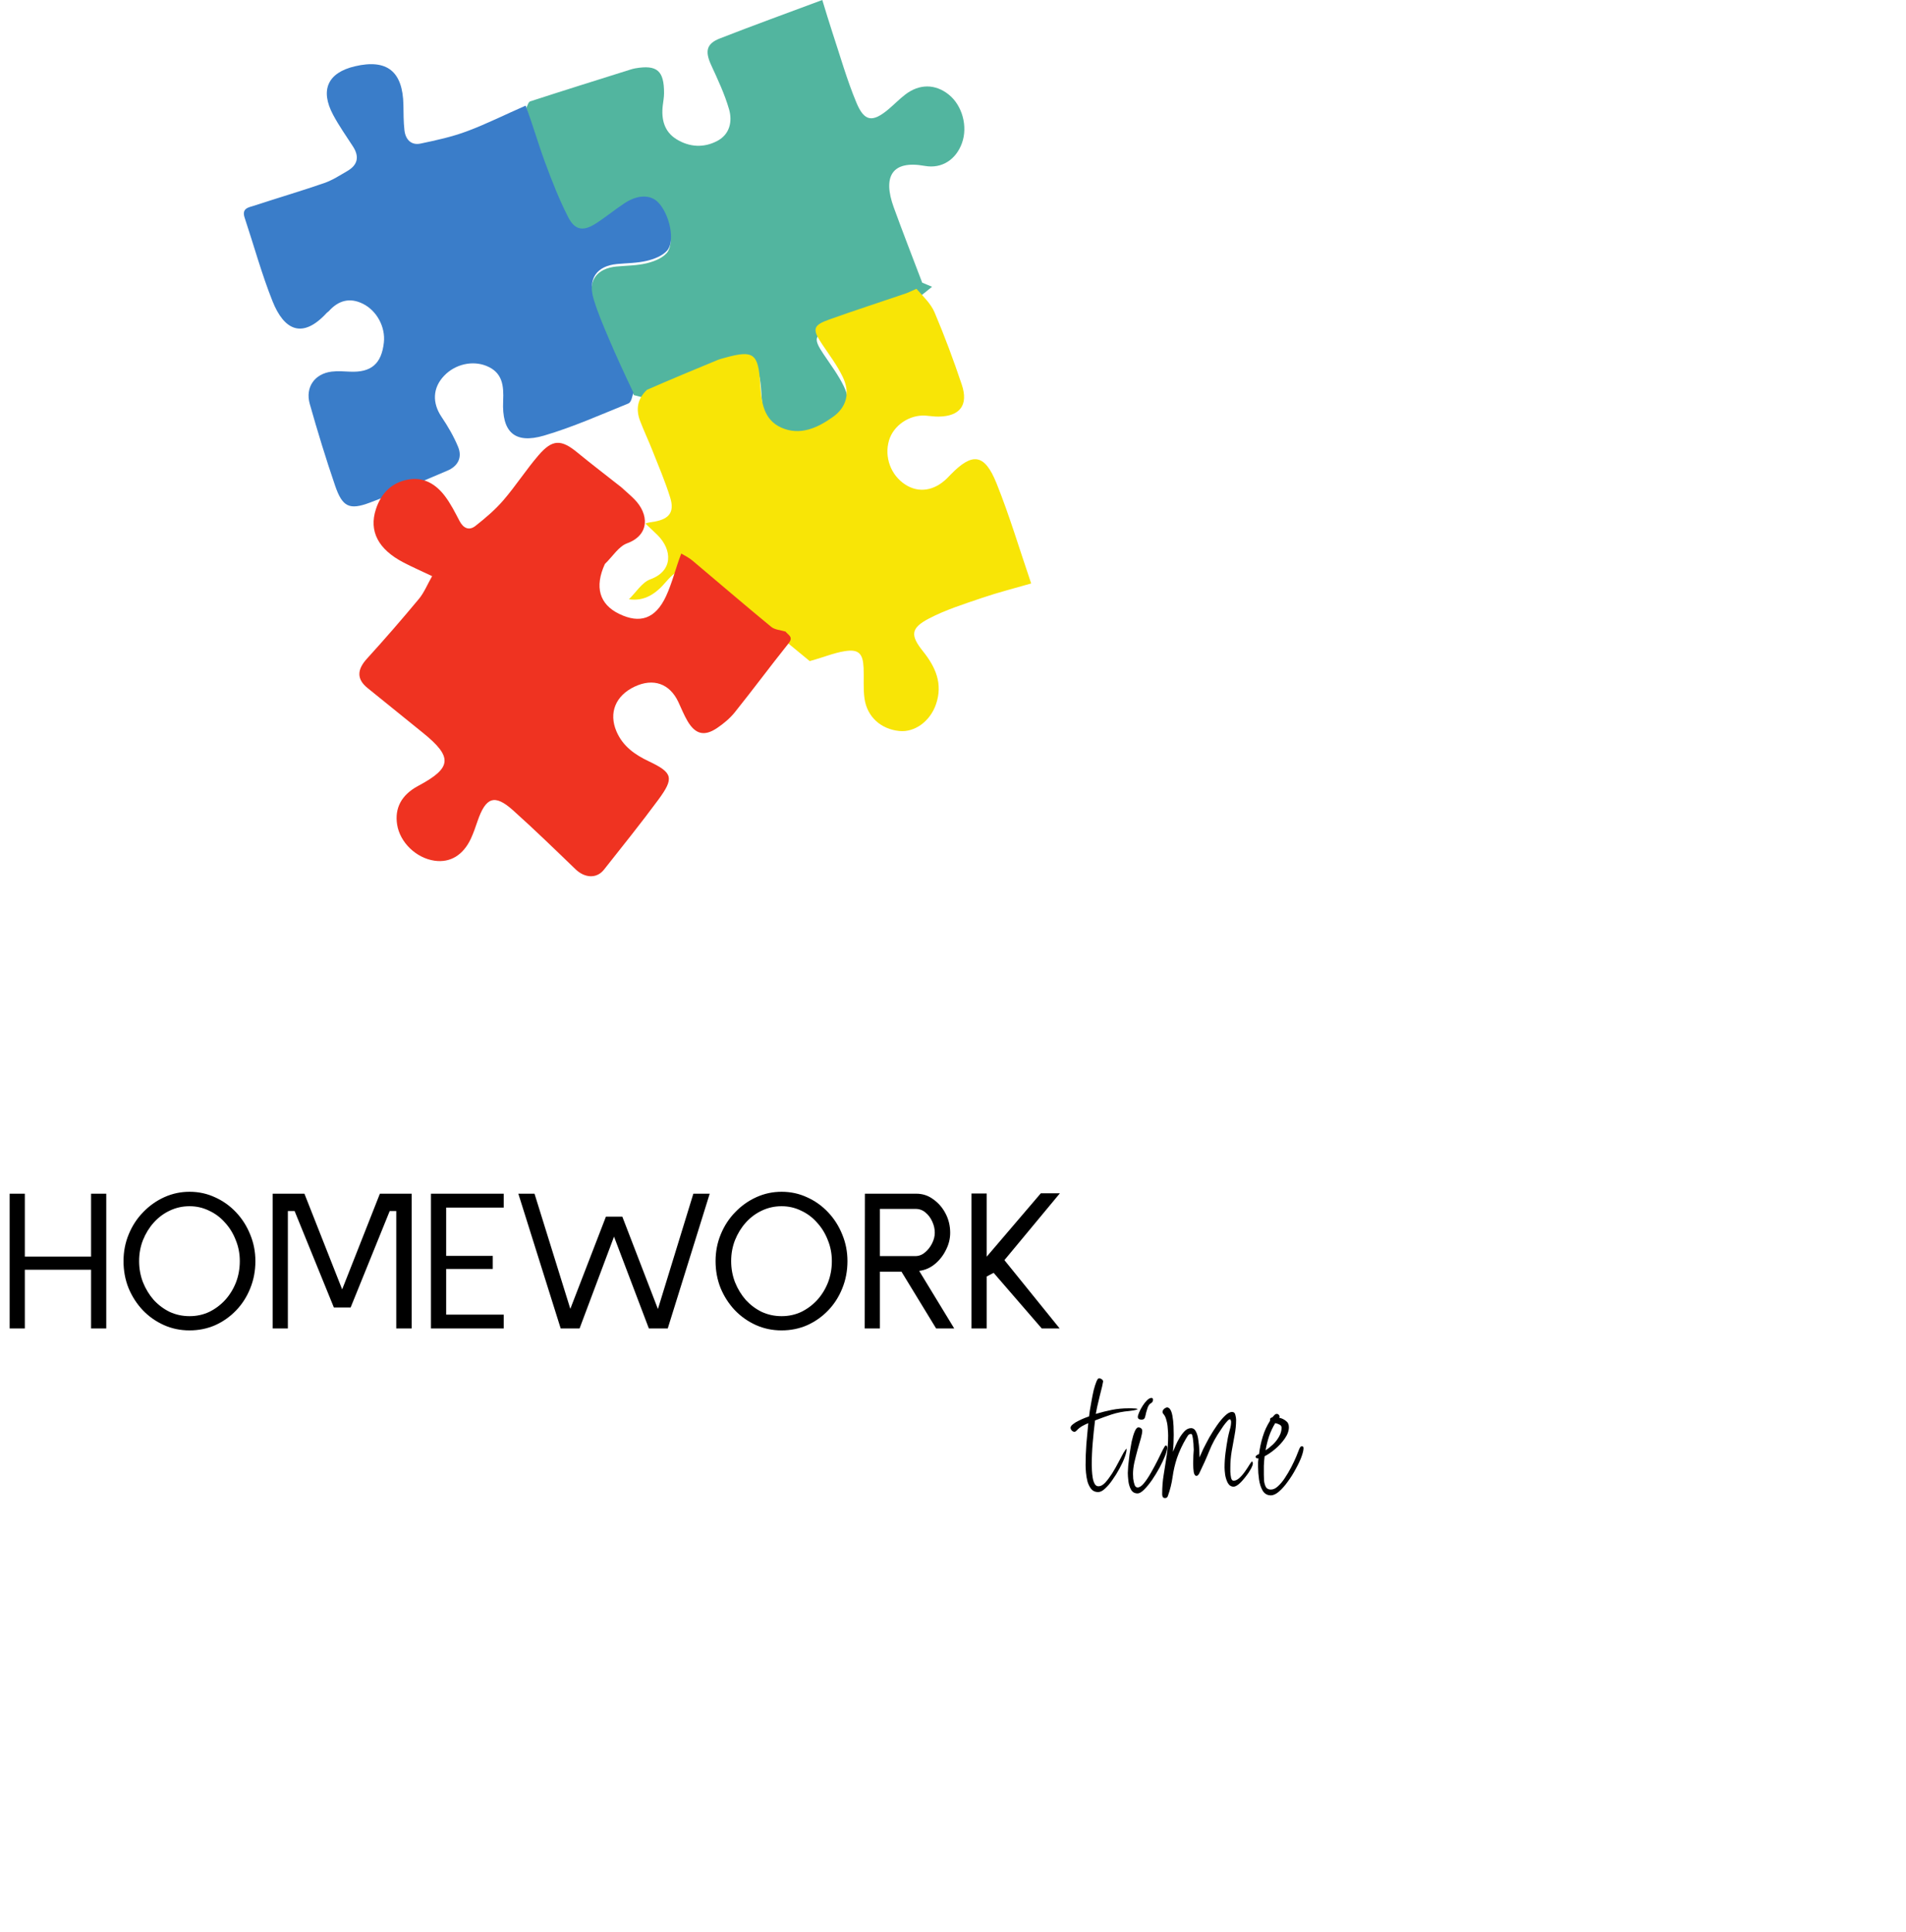 <svg width="297" height="301" viewBox="0 0 297 301" fill="none" xmlns="http://www.w3.org/2000/svg">
<path d="M171.11 232.49C170.67 232.49 170.32 232.34 170.06 232.04C169.8 231.72 169.6 231.33 169.46 230.87C169.34 230.39 169.26 229.92 169.22 229.46C169.18 228.98 169.16 228.59 169.16 228.29C169.16 227.21 169.2 226.12 169.28 225.02C169.38 223.92 169.48 222.83 169.58 221.75C169.24 221.89 168.91 222.05 168.59 222.23C168.29 222.41 168.01 222.64 167.75 222.92C167.71 222.96 167.66 223 167.6 223.04C167.56 223.08 167.5 223.1 167.42 223.1C167.28 223.1 167.14 223.03 167 222.89C166.88 222.75 166.82 222.61 166.82 222.47C166.82 222.29 166.94 222.11 167.18 221.93C167.42 221.73 167.71 221.55 168.05 221.39C168.41 221.21 168.74 221.06 169.04 220.94C169.36 220.82 169.58 220.74 169.7 220.7C169.72 220.54 169.76 220.24 169.82 219.8C169.9 219.34 169.99 218.83 170.09 218.27C170.19 217.69 170.3 217.14 170.42 216.62C170.56 216.08 170.7 215.64 170.84 215.3C170.98 214.94 171.12 214.76 171.26 214.76C171.4 214.76 171.54 214.81 171.68 214.91C171.82 215.01 171.89 215.13 171.89 215.27C171.89 215.33 171.84 215.58 171.74 216.02C171.64 216.46 171.51 216.98 171.35 217.58C171.21 218.16 171.08 218.71 170.96 219.23C170.86 219.75 170.79 220.11 170.75 220.31C171.63 220.05 172.47 219.84 173.27 219.68C174.09 219.52 174.95 219.44 175.85 219.44C175.93 219.44 176.08 219.44 176.3 219.44C176.52 219.44 176.73 219.45 176.93 219.47C177.15 219.49 177.26 219.53 177.26 219.59C177.06 219.67 176.84 219.73 176.6 219.77C176.38 219.81 176.16 219.84 175.94 219.86C174.98 219.94 174.07 220.12 173.21 220.4C172.37 220.68 171.51 220.99 170.63 221.33C170.49 222.47 170.37 223.63 170.27 224.81C170.17 225.97 170.12 227.12 170.12 228.26C170.12 228.48 170.13 228.78 170.15 229.16C170.17 229.52 170.21 229.89 170.27 230.27C170.33 230.63 170.43 230.94 170.57 231.2C170.71 231.46 170.91 231.59 171.17 231.59C171.51 231.59 171.86 231.4 172.22 231.02C172.58 230.62 172.94 230.14 173.3 229.58C173.66 229 173.99 228.42 174.29 227.84C174.59 227.26 174.85 226.77 175.07 226.37C175.31 225.97 175.47 225.76 175.55 225.74V225.83C175.55 226.13 175.45 226.55 175.25 227.09C175.05 227.63 174.78 228.21 174.44 228.83C174.12 229.43 173.76 230.01 173.36 230.57C172.98 231.13 172.59 231.59 172.19 231.95C171.81 232.31 171.45 232.49 171.11 232.49ZM177.869 221.21C177.729 221.21 177.599 221.18 177.479 221.12C177.359 221.04 177.299 220.93 177.299 220.79C177.299 220.63 177.369 220.39 177.509 220.07C177.649 219.73 177.829 219.39 178.049 219.05C178.269 218.71 178.499 218.42 178.739 218.18C178.999 217.94 179.229 217.82 179.429 217.82C179.589 217.82 179.669 217.92 179.669 218.12C179.669 218.36 179.539 218.55 179.279 218.69C179.119 218.79 178.979 218.98 178.859 219.26C178.759 219.54 178.669 219.83 178.589 220.13C178.529 220.43 178.469 220.67 178.409 220.85C178.349 221.09 178.169 221.21 177.869 221.21ZM177.269 232.7C176.809 232.7 176.469 232.51 176.249 232.13C176.029 231.73 175.889 231.28 175.829 230.78C175.769 230.26 175.739 229.84 175.739 229.52C175.739 229.32 175.759 228.95 175.799 228.41C175.859 227.87 175.929 227.27 176.009 226.61C176.109 225.93 176.219 225.27 176.339 224.63C176.479 223.99 176.639 223.46 176.819 223.04C176.999 222.62 177.189 222.41 177.389 222.41C177.549 222.41 177.689 222.46 177.809 222.56C177.929 222.66 177.989 222.79 177.989 222.95C177.989 223.19 177.919 223.57 177.779 224.09C177.639 224.61 177.469 225.2 177.269 225.86C177.089 226.52 176.919 227.19 176.759 227.87C176.619 228.53 176.549 229.13 176.549 229.67C176.549 229.81 176.559 230.05 176.579 230.39C176.619 230.73 176.689 231.05 176.789 231.35C176.889 231.63 177.049 231.77 177.269 231.77C177.569 231.77 177.899 231.55 178.259 231.11C178.619 230.67 178.979 230.13 179.339 229.49C179.719 228.83 180.069 228.18 180.389 227.54C180.709 226.88 180.979 226.33 181.199 225.89C181.419 225.45 181.569 225.23 181.649 225.23C181.749 225.23 181.809 225.27 181.829 225.35C181.869 225.41 181.889 225.48 181.889 225.56C181.889 225.82 181.779 226.24 181.559 226.82C181.339 227.38 181.049 228 180.689 228.68C180.329 229.34 179.939 229.98 179.519 230.6C179.099 231.2 178.689 231.7 178.289 232.1C177.889 232.5 177.549 232.7 177.269 232.7ZM181.545 233.42C181.365 233.42 181.245 233.36 181.185 233.24C181.125 233.12 181.095 232.99 181.095 232.85V232.79C181.095 231.71 181.175 230.7 181.335 229.76C181.495 228.82 181.645 227.87 181.785 226.91C181.945 225.93 182.025 224.86 182.025 223.7C182.025 223.38 182.005 223.01 181.965 222.59C181.945 222.15 181.875 221.72 181.755 221.3C181.655 220.88 181.495 220.55 181.275 220.31C181.195 220.23 181.155 220.13 181.155 220.01C181.155 219.83 181.235 219.67 181.395 219.53C181.555 219.39 181.725 219.31 181.905 219.29L182.175 219.41C182.415 219.63 182.585 220.02 182.685 220.58C182.785 221.12 182.845 221.67 182.865 222.23C182.885 222.79 182.895 223.23 182.895 223.55C182.895 223.99 182.885 224.43 182.865 224.87C182.845 225.31 182.815 225.76 182.775 226.22C182.875 225.96 183.015 225.63 183.195 225.23C183.375 224.81 183.585 224.4 183.825 224C184.085 223.58 184.355 223.23 184.635 222.95C184.935 222.67 185.255 222.53 185.595 222.53C185.935 222.53 186.195 222.72 186.375 223.1C186.555 223.46 186.675 223.91 186.735 224.45C186.815 224.99 186.865 225.51 186.885 226.01C186.905 226.49 186.915 226.85 186.915 227.09C187.035 226.79 187.225 226.36 187.485 225.8C187.765 225.24 188.085 224.63 188.445 223.97C188.825 223.31 189.225 222.68 189.645 222.08C190.065 221.48 190.475 220.99 190.875 220.61C191.275 220.21 191.645 220.01 191.985 220.01C192.265 220.01 192.435 220.16 192.495 220.46C192.575 220.76 192.615 221.01 192.615 221.21C192.615 222.01 192.535 222.82 192.375 223.64C192.235 224.46 192.085 225.29 191.925 226.13C191.785 226.97 191.715 227.82 191.715 228.68C191.715 228.78 191.715 229 191.715 229.34C191.735 229.68 191.775 230 191.835 230.3C191.915 230.58 192.045 230.72 192.225 230.72C192.525 230.72 192.835 230.57 193.155 230.27C193.475 229.97 193.765 229.63 194.025 229.25C194.305 228.85 194.535 228.5 194.715 228.2C194.915 227.88 195.045 227.72 195.105 227.72C195.185 227.8 195.225 227.9 195.225 228.02C195.225 228.22 195.115 228.52 194.895 228.92C194.675 229.32 194.395 229.73 194.055 230.15C193.735 230.57 193.405 230.93 193.065 231.23C192.725 231.51 192.445 231.65 192.225 231.65C191.845 231.65 191.545 231.46 191.325 231.08C191.125 230.7 190.985 230.27 190.905 229.79C190.845 229.31 190.815 228.94 190.815 228.68C190.815 227.9 190.865 227.13 190.965 226.37C191.065 225.59 191.185 224.82 191.325 224.06C191.405 223.66 191.505 223.24 191.625 222.8C191.765 222.36 191.835 221.94 191.835 221.54C191.835 221.42 191.795 221.3 191.715 221.18L191.655 221.15C191.535 221.15 191.375 221.27 191.175 221.51C190.975 221.73 190.785 221.97 190.605 222.23C190.445 222.49 190.325 222.67 190.245 222.77C189.485 223.85 188.875 224.97 188.415 226.13C187.955 227.27 187.435 228.43 186.855 229.61C186.815 229.69 186.755 229.77 186.675 229.85C186.615 229.93 186.535 229.97 186.435 229.97C186.235 229.97 186.095 229.78 186.015 229.4C185.955 229 185.925 228.55 185.925 228.05C185.925 227.59 185.935 227.16 185.955 226.76C185.995 226.34 186.015 226.05 186.015 225.89C186.015 225.81 186.005 225.64 185.985 225.38C185.985 225.12 185.965 224.84 185.925 224.54C185.905 224.24 185.865 223.98 185.805 223.76C185.765 223.54 185.695 223.43 185.595 223.43C185.395 223.43 185.235 223.51 185.115 223.67C185.015 223.83 184.915 223.99 184.815 224.15C184.235 225.13 183.765 226.14 183.405 227.18C183.085 228.14 182.855 229.13 182.715 230.15C182.575 231.15 182.335 232.12 181.995 233.06C181.935 233.3 181.785 233.42 181.545 233.42ZM198.019 233C197.479 233 197.059 232.76 196.759 232.28C196.479 231.8 196.289 231.22 196.189 230.54C196.089 229.84 196.039 229.19 196.039 228.59C196.039 228.31 196.039 228.06 196.039 227.84C196.059 227.6 196.079 227.4 196.099 227.24H196.009C195.769 227.24 195.649 227.15 195.649 226.97C195.689 226.87 195.759 226.79 195.859 226.73C195.979 226.65 196.089 226.6 196.189 226.58C196.289 225.7 196.479 224.8 196.759 223.88C197.039 222.96 197.419 222.13 197.899 221.39V221.21C197.899 221.01 198.019 220.89 198.259 220.85C198.359 220.75 198.459 220.64 198.559 220.52C198.679 220.38 198.809 220.31 198.949 220.31C199.109 220.31 199.229 220.38 199.309 220.52C199.409 220.64 199.419 220.77 199.339 220.91C199.719 220.99 200.059 221.15 200.359 221.39C200.679 221.61 200.839 221.94 200.839 222.38C200.839 222.96 200.619 223.56 200.179 224.18C199.759 224.78 199.249 225.33 198.649 225.83C198.069 226.31 197.539 226.67 197.059 226.91C196.999 227.39 196.959 227.88 196.939 228.38C196.939 228.86 196.939 229.34 196.939 229.82C196.939 230.06 196.949 230.36 196.969 230.72C197.009 231.08 197.099 231.4 197.239 231.68C197.399 231.96 197.659 232.1 198.019 232.1C198.399 232.1 198.769 231.93 199.129 231.59C199.509 231.25 199.869 230.82 200.209 230.3C200.569 229.76 200.899 229.2 201.199 228.62C201.499 228.04 201.759 227.49 201.979 226.97C202.199 226.45 202.359 226.05 202.459 225.77C202.499 225.67 202.549 225.58 202.609 225.5C202.669 225.4 202.759 225.35 202.879 225.35C203.039 225.35 203.119 225.45 203.119 225.65C203.119 225.97 203.009 226.43 202.789 227.03C202.569 227.61 202.269 228.24 201.889 228.92C201.529 229.6 201.119 230.25 200.659 230.87C200.219 231.49 199.769 232 199.309 232.4C198.849 232.8 198.419 233 198.019 233ZM197.209 225.98C197.589 225.74 197.969 225.44 198.349 225.08C198.729 224.72 199.049 224.31 199.309 223.85C199.569 223.39 199.699 222.93 199.699 222.47C199.699 222.23 199.579 222.06 199.339 221.96C199.099 221.84 198.889 221.77 198.709 221.75C198.329 222.37 198.009 223.05 197.749 223.79C197.509 224.53 197.329 225.26 197.209 225.98Z" fill="black"/>
<path d="M16.56 207H14.19V197.85H3.87V207H1.5V186H3.87V195.81H14.19V186H16.56V207ZM39.797 196.5C39.797 198.02 39.527 199.44 38.987 200.76C38.467 202.06 37.737 203.2 36.797 204.18C35.857 205.16 34.767 205.93 33.527 206.49C32.287 207.03 30.957 207.3 29.537 207.3C28.097 207.3 26.757 207.02 25.517 206.46C24.277 205.9 23.187 205.13 22.247 204.15C21.307 203.15 20.567 202 20.027 200.7C19.507 199.4 19.247 198 19.247 196.5C19.247 195.02 19.517 193.63 20.057 192.33C20.597 191.01 21.347 189.86 22.307 188.88C23.267 187.88 24.367 187.1 25.607 186.54C26.847 185.98 28.157 185.7 29.537 185.7C30.957 185.7 32.287 185.99 33.527 186.57C34.767 187.13 35.857 187.91 36.797 188.91C37.737 189.91 38.467 191.06 38.987 192.36C39.527 193.66 39.797 195.04 39.797 196.5ZM37.367 196.5C37.367 195.34 37.157 194.25 36.737 193.23C36.337 192.19 35.777 191.28 35.057 190.5C34.357 189.7 33.527 189.08 32.567 188.64C31.627 188.18 30.617 187.95 29.537 187.95C28.437 187.95 27.407 188.18 26.447 188.64C25.507 189.08 24.677 189.7 23.957 190.5C23.257 191.28 22.697 192.19 22.277 193.23C21.877 194.25 21.677 195.34 21.677 196.5C21.677 197.66 21.877 198.76 22.277 199.8C22.697 200.84 23.257 201.76 23.957 202.56C24.677 203.34 25.507 203.96 26.447 204.42C27.407 204.86 28.437 205.08 29.537 205.08C30.637 205.08 31.657 204.86 32.597 204.42C33.537 203.96 34.367 203.34 35.087 202.56C35.807 201.76 36.367 200.85 36.767 199.83C37.167 198.79 37.367 197.68 37.367 196.5ZM42.486 207V186H47.436L53.316 200.91L59.196 186H64.146V207H61.746V188.7H60.726L54.636 203.73H52.026L45.906 188.7H44.856V207H42.486ZM78.494 207H67.154V186H78.494V188.16H69.524V195.69H76.784V197.73H69.524V204.84H78.494V207ZM110.59 186L104.05 207H101.11L95.68 192.69L90.31 207H87.37L80.77 186H83.29L88.87 203.94L94.42 189.57H96.97L102.52 203.97L108.04 186H110.59ZM132.053 196.5C132.053 198.02 131.783 199.44 131.243 200.76C130.723 202.06 129.993 203.2 129.053 204.18C128.113 205.16 127.023 205.93 125.783 206.49C124.543 207.03 123.213 207.3 121.793 207.3C120.353 207.3 119.013 207.02 117.773 206.46C116.533 205.9 115.443 205.13 114.503 204.15C113.563 203.15 112.823 202 112.283 200.7C111.763 199.4 111.503 198 111.503 196.5C111.503 195.02 111.773 193.63 112.313 192.33C112.853 191.01 113.603 189.86 114.563 188.88C115.523 187.88 116.623 187.1 117.863 186.54C119.103 185.98 120.413 185.7 121.793 185.7C123.213 185.7 124.543 185.99 125.783 186.57C127.023 187.13 128.113 187.91 129.053 188.91C129.993 189.91 130.723 191.06 131.243 192.36C131.783 193.66 132.053 195.04 132.053 196.5ZM129.623 196.5C129.623 195.34 129.413 194.25 128.993 193.23C128.593 192.19 128.033 191.28 127.313 190.5C126.613 189.7 125.783 189.08 124.823 188.64C123.883 188.18 122.873 187.95 121.793 187.95C120.693 187.95 119.663 188.18 118.703 188.64C117.763 189.08 116.933 189.7 116.213 190.5C115.513 191.28 114.953 192.19 114.533 193.23C114.133 194.25 113.933 195.34 113.933 196.5C113.933 197.66 114.133 198.76 114.533 199.8C114.953 200.84 115.513 201.76 116.213 202.56C116.933 203.34 117.763 203.96 118.703 204.42C119.663 204.86 120.693 205.08 121.793 205.08C122.893 205.08 123.913 204.86 124.853 204.42C125.793 203.96 126.623 203.34 127.343 202.56C128.063 201.76 128.623 200.85 129.023 199.83C129.423 198.79 129.623 197.68 129.623 196.5ZM148.692 207H145.872L140.472 198.15H137.112V207H134.742L134.772 186H142.782C143.762 186 144.642 186.29 145.422 186.87C146.222 187.43 146.862 188.17 147.342 189.09C147.822 190.01 148.062 191.01 148.062 192.09C148.062 193.01 147.842 193.9 147.402 194.76C146.982 195.62 146.412 196.35 145.692 196.95C144.972 197.55 144.152 197.91 143.232 198.03L148.692 207ZM145.662 192.09C145.662 191.49 145.532 190.91 145.272 190.35C145.012 189.77 144.662 189.3 144.222 188.94C143.782 188.56 143.272 188.37 142.692 188.37H137.112V195.72H142.632C143.192 195.72 143.692 195.53 144.132 195.15C144.592 194.77 144.962 194.3 145.242 193.74C145.522 193.18 145.662 192.63 145.662 192.09ZM165.123 207H162.333L154.833 198.33L153.753 198.9V207H151.383V185.97H153.753V195.81L162.183 185.94H165.153L156.513 196.35L165.123 207Z" fill="black"/>
<path d="M82 16.812C82.2 16.463 82.33 15.888 82.61 15.798C87.791 14.115 92.991 12.49 98.187 10.855C98.446 10.774 98.709 10.696 98.976 10.65C102.386 10.059 103.493 11.008 103.474 14.544C103.47 15.164 103.354 15.785 103.279 16.405C103.016 18.573 103.502 20.507 105.391 21.681C107.43 22.948 109.695 23.078 111.817 21.933C113.713 20.909 114.148 18.923 113.607 17.041C112.926 14.672 111.858 12.408 110.825 10.161C109.836 8.01 110.054 6.819 112.159 5.996C117.351 3.965 122.593 2.069 128.132 0C128.681 1.768 129.157 3.395 129.689 5.002C130.909 8.682 131.964 12.438 133.453 16.001C134.697 18.98 135.972 19.093 138.437 17.032C139.33 16.284 140.145 15.434 141.066 14.728C143.27 13.037 145.758 13.068 147.836 14.736C149.945 16.429 150.835 19.692 149.897 22.297C148.996 24.802 146.82 26.342 144.096 25.849C138.956 24.918 137.537 27.535 139.259 32.286C140.67 36.182 142.183 40.039 143.7 44.042C144.023 44.177 144.63 44.43 145.236 44.684C144.602 45.203 143.968 45.723 143.088 46.392C142.349 46.768 141.87 47.041 141.36 47.215C137.379 48.575 133.374 49.865 129.412 51.281C126.829 52.203 126.727 52.798 128.311 55.161C129.423 56.82 130.643 58.437 131.506 60.229C132.697 62.703 132.125 64.946 129.96 66.482C127.558 68.186 124.86 69.432 121.94 68.137C119.183 66.914 118.828 64.153 118.646 61.442C118.642 61.372 118.64 61.303 118.636 61.233C118.359 56.568 117.593 56.009 113.168 57.243C112.775 57.352 112.374 57.445 111.998 57.6C108.353 59.104 104.713 60.62 101.071 62.132C100.397 61.979 99.722 61.825 98.775 61.569C97.244 58.641 95.949 55.833 94.741 52.986C93.903 51.014 93.055 49.028 92.441 46.977C91.5 43.831 92.921 41.822 96.089 41.526C97.64 41.382 99.226 41.388 100.729 41.03C101.859 40.76 103.151 40.268 103.893 39.431C105.201 37.957 104.27 33.75 102.505 31.925C101.306 30.685 99.312 30.696 97.251 32.057C95.712 33.074 94.281 34.264 92.725 35.251C90.831 36.453 89.52 36.264 88.485 34.24C87.078 31.488 85.939 28.577 84.865 25.665C83.794 22.759 82.946 19.767 82 16.812Z" fill="#52B59F"/>
<path d="M81.909 16.458C83.005 19.38 83.853 22.372 84.924 25.278C85.998 28.19 87.136 31.101 88.544 33.852C89.579 35.876 90.89 36.066 92.784 34.864C94.34 33.877 95.771 32.687 97.309 31.67C99.371 30.308 101.365 30.298 102.564 31.538C104.329 33.363 105.26 37.57 103.952 39.044C103.209 39.881 101.918 40.373 100.788 40.642C99.285 41.001 97.699 40.995 96.148 41.139C92.98 41.434 91.559 43.444 92.5 46.59C93.114 48.641 93.962 50.626 94.799 52.599C96.008 55.446 97.303 58.254 98.688 61.16C98.523 61.8 98.359 62.688 97.921 62.866C93.574 64.628 89.261 66.553 84.781 67.871C80.202 69.218 78.184 67.337 78.403 62.492C78.51 60.108 78.329 58.031 75.78 57.01C73.624 56.146 70.948 56.729 69.212 58.542C67.408 60.426 67.331 62.776 68.802 64.959C69.791 66.427 70.706 67.988 71.381 69.626C72.072 71.3 71.337 72.647 69.72 73.334C65.709 75.038 61.71 76.786 57.635 78.317C54.428 79.523 53.352 78.987 52.215 75.666C50.778 71.471 49.48 67.221 48.271 62.95C47.531 60.338 49.03 58.23 51.682 57.904C52.618 57.789 53.582 57.868 54.531 57.912C57.844 58.065 59.455 56.685 59.817 53.352C60.077 50.959 58.725 48.419 56.56 47.339C54.511 46.316 52.742 46.805 51.233 48.489C51.143 48.591 51.008 48.65 50.916 48.75C47.084 52.928 44.246 51.401 42.465 46.935C40.775 42.697 39.564 38.261 38.12 33.919C37.617 32.407 38.8 32.313 39.637 32.038C43.254 30.848 46.908 29.773 50.507 28.529C51.777 28.09 52.95 27.329 54.128 26.644C55.738 25.707 56.036 24.418 54.992 22.81C53.94 21.188 52.819 19.599 51.909 17.895C49.835 14.011 51.082 11.32 55.304 10.328C60.3 9.155 62.764 11.118 62.861 16.335C62.885 17.655 62.871 18.985 63.022 20.293C63.188 21.744 64.073 22.675 65.528 22.372C67.974 21.862 70.444 21.322 72.78 20.448C75.836 19.305 78.772 17.826 81.909 16.458Z" fill="#3A7DC9"/>
<path d="M98 93.377C99.104 92.307 100.036 90.742 101.346 90.263C104.877 88.974 104.796 85.713 102.453 83.368C101.871 82.786 101.247 82.25 100.567 81.574C101.031 81.391 101.575 81.357 102.106 81.255C104.307 80.831 105.11 79.748 104.44 77.564C103.671 75.055 102.623 72.634 101.66 70.19C101.052 68.646 100.337 67.146 99.745 65.596C99.066 63.815 99.286 62.183 100.814 60.74C104.524 59.118 108.165 57.602 111.81 56.098C112.185 55.943 112.587 55.85 112.979 55.741C117.404 54.507 118.17 55.067 118.447 59.731C118.452 59.801 118.453 59.871 118.458 59.94C118.639 62.651 118.994 65.413 121.751 66.635C124.671 67.93 127.369 66.684 129.771 64.981C131.937 63.444 132.509 61.201 131.317 58.727C130.455 56.935 129.235 55.318 128.123 53.659C126.539 51.297 126.641 50.702 129.224 49.779C133.186 48.364 137.19 47.073 141.171 45.714C141.682 45.539 142.161 45.266 142.802 45C143.862 46.194 145.048 47.306 145.632 48.685C147.194 52.373 148.599 56.14 149.872 59.943C150.937 63.129 149.578 64.874 146.249 64.914C145.575 64.922 144.9 64.808 144.224 64.761C141.726 64.588 139.223 66.284 138.533 68.614C137.762 71.216 138.811 74.056 141.08 75.514C143.165 76.854 145.56 76.493 147.564 74.536C147.76 74.344 147.946 74.141 148.138 73.944C151.531 70.459 153.418 70.675 155.281 75.306C157.291 80.3 158.831 85.492 160.683 90.913C157.987 91.694 155.503 92.316 153.085 93.142C150.268 94.104 147.386 95 144.757 96.375C141.896 97.871 141.826 98.988 143.824 101.482C145.78 103.925 146.952 106.533 145.849 109.74C144.935 112.396 142.537 114.139 140.148 113.904C137.291 113.623 135.125 111.722 134.713 108.864C134.487 107.3 134.636 105.681 134.569 104.089C134.475 101.846 133.821 101.12 131.651 101.461C129.867 101.741 128.154 102.488 126.172 103.009C121.101 98.882 116.286 94.75 111.401 90.706C110.989 90.365 110.114 90.612 109.316 90.557C107.172 88.22 105.851 88.229 103.783 90.655C102.241 92.465 100.497 93.739 98 93.377Z" fill="#F8E506"/>
<path d="M122.412 98.414C122.805 98.952 123.691 99.227 122.886 100.235C120.049 103.787 117.338 107.445 114.496 110.993C113.734 111.944 112.747 112.757 111.738 113.439C109.76 114.777 108.356 114.425 107.137 112.362C106.579 111.416 106.17 110.376 105.699 109.375C104.353 106.513 101.807 105.617 98.897 106.986C95.906 108.393 94.815 111.094 96.074 113.999C97.075 116.308 98.952 117.606 101.101 118.625C104.83 120.392 105.088 121.214 102.582 124.613C99.851 128.317 96.961 131.9 94.111 135.51C92.975 136.949 91.111 136.828 89.671 135.437C86.463 132.341 83.261 129.235 79.946 126.263C77.085 123.7 75.707 124.182 74.418 127.929C74.103 128.846 73.793 129.77 73.388 130.646C72.185 133.247 70.158 134.464 67.717 134.114C64.842 133.702 62.314 131.259 61.881 128.474C61.482 125.912 62.558 123.89 65.048 122.52C65.108 122.487 65.167 122.453 65.227 122.42C70.43 119.642 70.568 117.954 65.903 114.187C63.025 111.863 60.153 109.53 57.274 107.207C55.563 105.827 55.619 104.344 57.179 102.633C59.947 99.595 62.643 96.485 65.273 93.322C66.08 92.351 66.574 91.107 67.335 89.773C65.673 88.984 64.252 88.363 62.879 87.647C58.925 85.588 57.455 82.758 58.578 79.329C59.397 76.83 61.054 75.176 63.628 74.719C66.017 74.296 67.891 75.42 69.3 77.262C70.212 78.454 70.903 79.834 71.606 81.178C72.216 82.344 73.12 82.709 74.088 81.946C75.631 80.731 77.159 79.434 78.441 77.945C80.37 75.706 81.984 73.184 83.91 70.944C86.089 68.409 87.459 68.44 89.995 70.532C92.16 72.318 94.4 74.011 96.809 75.917C97.616 76.645 98.241 77.182 98.823 77.764C101.165 80.108 101.246 83.37 97.715 84.659C96.405 85.137 95.474 86.703 94.259 87.874C92.606 91.465 93.417 94.158 96.456 95.643C99.708 97.233 102.139 96.437 103.785 92.895C104.761 90.794 105.289 88.473 106.157 86.253C106.849 86.632 107.439 86.96 107.949 87.39C112.023 90.817 116.059 94.292 120.17 97.672C120.742 98.143 121.656 98.178 122.412 98.414Z" fill="#EF3321"/>
</svg>
